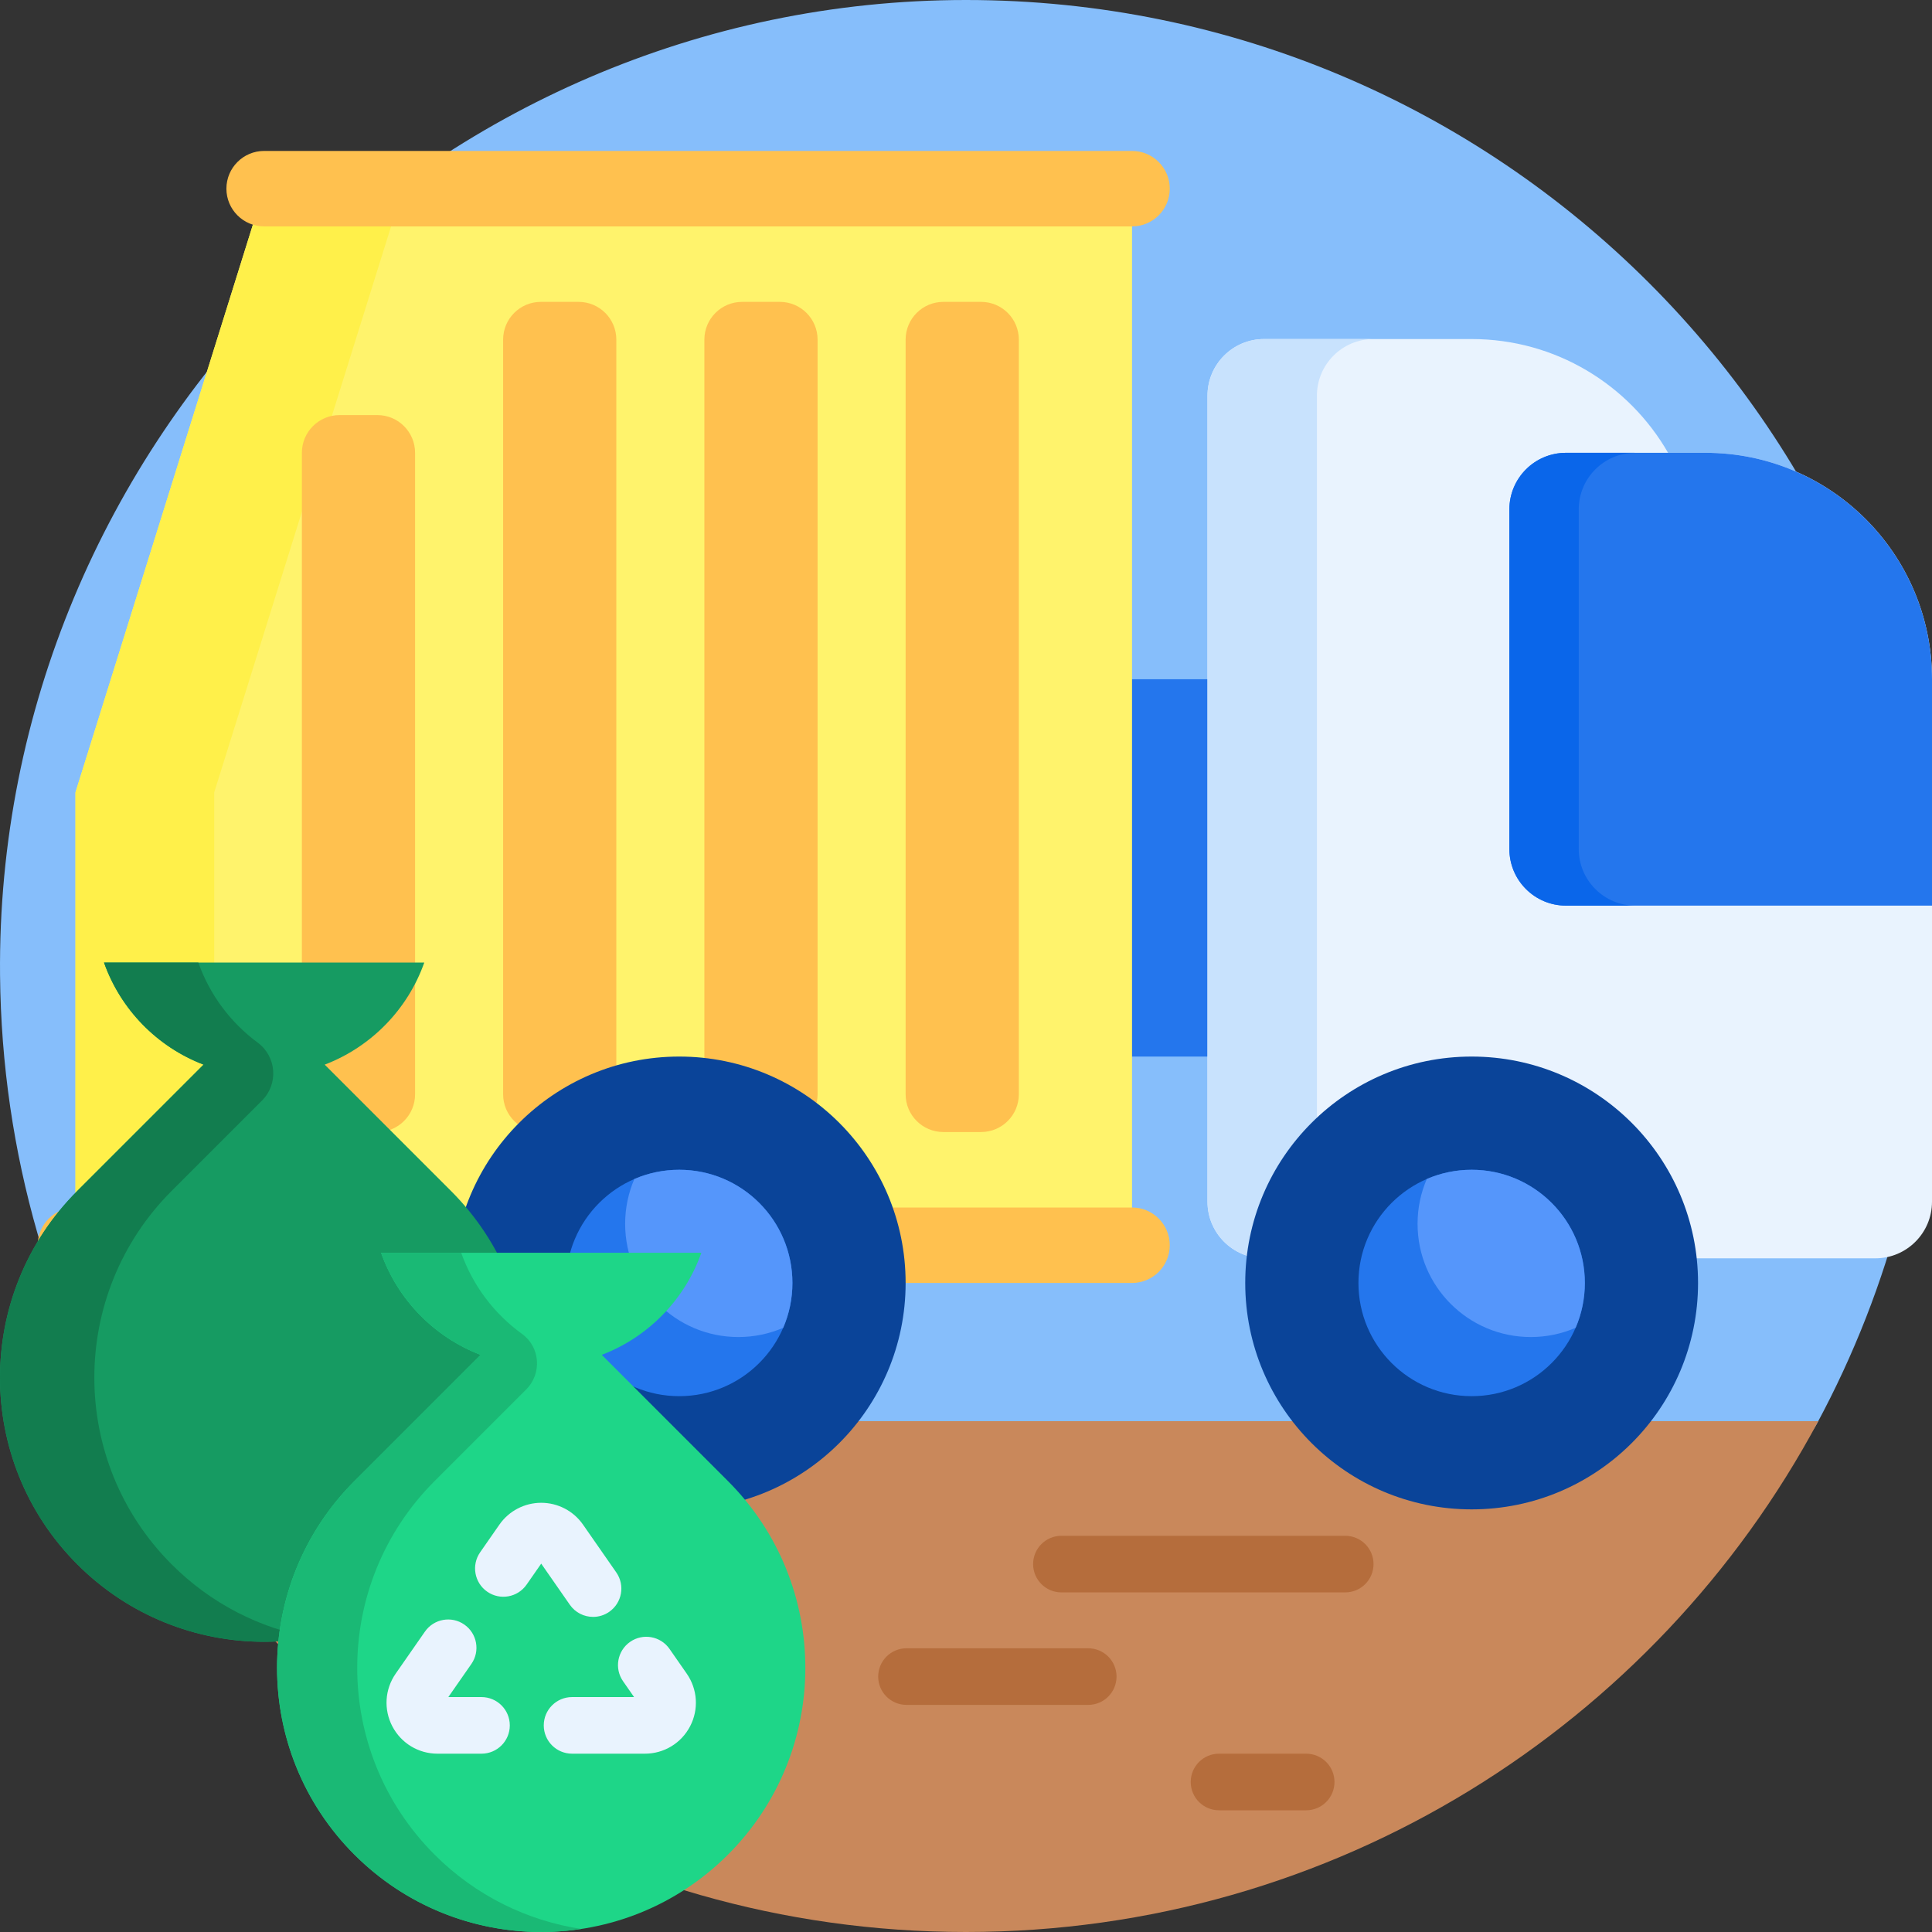 <svg id="Capa_1" enable-background="new 0 0 512 512" height="512" viewBox="0 0 512 512" width="512" xmlns="http://www.w3.org/2000/svg"><rect x="0" y="0" width="512" height="512" fill="#333333" stroke="none"/><g><path d="m36.708 388.16c-22.915-37.94-36.261-82.307-36.697-129.76-1.297-141.28 114.704-258.4 255.99-258.4 141.384 0 255.999 114.616 255.999 256 0 43.866-11.033 85.155-30.475 121.243-3.643 6.762-10.767 10.917-18.447 10.917z" fill="#86befb"/><path d="m350 190v80c0 5.523-4.477 10-10 10h-60c-5.523 0-10-4.477-10-10v-80c0-5.523 4.477-10 10-10h60c5.523 0 10 4.477 10 10z" fill="#2476ed"/><path d="m300 50v283.468h-280v-123.468l50-160z" fill="#fff36c"/><path d="m56.766 210v123.468h-36.766v-123.468l50-160h36.766z" fill="#fff04a"/><path d="m481.856 376.627c-43.12 80.566-128.087 135.373-225.856 135.373s-182.736-54.807-225.856-135.373z" fill="#c9885b"/><path d="m356.5 422h-75.213c-4.142 0-7.5-3.358-7.5-7.5 0-4.142 3.358-7.5 7.5-7.5h75.213c4.142 0 7.5 3.358 7.5 7.5 0 4.142-3.358 7.5-7.5 7.5zm-60.606 22.313c0-4.142-3.358-7.5-7.5-7.5h-48.165c-4.142 0-7.5 3.358-7.5 7.5 0 4.142 3.358 7.5 7.5 7.5h48.165c4.142 0 7.5-3.357 7.5-7.5zm57.759 27.932c0-4.142-3.358-7.5-7.5-7.5h-23.1c-4.142 0-7.5 3.358-7.5 7.5 0 4.142 3.358 7.5 7.5 7.5h23.1c4.142 0 7.5-3.358 7.5-7.5z" fill="#b56d3c"/><path d="m512 180v138.468c0 8.284-6.716 15-15 15h-162c-8.284 0-15-6.716-15-15v-213.617c0-8.284 6.716-15 15-15h55c22.27 0 41.706 12.133 52.059 30.149h9.941c33.137 0 60 26.863 60 60z" fill="#e9f3fe"/><path d="m364 333.468h-29c-8.284 0-15-6.716-15-15v-213.617c0-8.284 6.716-15 15-15h29c-8.284 0-15 6.716-15 15v213.617c0 8.284 6.716 15 15 15z" fill="#c8e2fd"/><path d="m512 240h-97c-8.284 0-15-6.716-15-15v-90c0-8.284 6.716-15 15-15h37c33.137 0 60 26.863 60 60z" fill="#2476ed"/><path d="m433.383 240h-18.383c-8.284 0-15-6.716-15-15v-90c0-8.284 6.716-15 15-15h18.383c-8.284 0-15 6.716-15 15v90c0 8.284 6.716 15 15 15z" fill="#0a66ea"/><path d="m300 60h-230c-5.523 0-10-4.477-10-10 0-5.523 4.477-10 10-10h230c5.523 0 10 4.477 10 10 0 5.523-4.477 10-10 10zm10 270c0-5.523-4.477-10-10-10h-280c-5.523 0-10 4.477-10 10 0 5.523 4.477 10 10 10h280c5.523 0 10-4.477 10-10zm-40-240v200c0 5.523-4.477 10-10 10h-10c-5.523 0-10-4.477-10-10v-200c0-5.523 4.477-10 10-10h10c5.523 0 10 4.477 10 10zm-63.333-10h-10c-5.523 0-10 4.477-10 10v200c0 5.523 4.477 10 10 10h10c5.523 0 10-4.477 10-10v-200c0-5.523-4.477-10-10-10zm-53.334 0h-10c-5.523 0-10 4.477-10 10v200c0 5.523 4.477 10 10 10h10c5.523 0 10-4.477 10-10v-200c0-5.523-4.477-10-10-10zm-53.333 30h-10c-5.523 0-10 4.477-10 10v170c0 5.523 4.477 10 10 10h10c5.523 0 10-4.477 10-10v-170c0-5.523-4.477-10-10-10z" fill="#ffc14f"/><path d="m450 340c0 33.137-26.863 60-60 60s-60-26.863-60-60 26.863-60 60-60 60 26.863 60 60zm-270-60c-33.137 0-60 26.863-60 60s26.863 60 60 60 60-26.863 60-60-26.863-60-60-60z" fill="#0a4499"/><path d="m420 340c0 16.568-13.431 30-30 30s-30-13.432-30-30 13.431-30 30-30 30 13.432 30 30zm-240-30c-16.569 0-30 13.432-30 30s13.431 30 30 30 30-13.432 30-30-13.431-30-30-30z" fill="#2476ed"/><path d="m210 340c0 4.222-.872 8.239-2.446 11.883-3.644 1.574-7.662 2.446-11.884 2.446-16.569 0-30-13.432-30-30 0-4.222.872-8.239 2.446-11.883 3.644-1.573 7.662-2.446 11.884-2.446 16.569 0 30 13.432 30 30zm180-30c-4.222 0-8.24.873-11.884 2.446-1.574 3.644-2.446 7.662-2.446 11.883 0 16.568 13.431 30 30 30 4.222 0 8.24-.873 11.884-2.446 1.574-3.644 2.446-7.661 2.446-11.883 0-16.568-13.431-30-30-30z" fill="#5596fb"/><path d="m119.498 414.583c-27.337 27.337-71.658 27.337-98.995 0-27.337-27.336-27.337-71.658 0-98.995l33.449-33.449c-12.29-4.693-21.996-14.619-26.391-27.054h84.879c-4.395 12.435-14.1 22.361-26.391 27.054l33.449 33.449c27.336 27.336 27.336 71.658 0 98.995z" fill="#169b62"/><path d="m82.5 433.966c-21.813 3.939-45.136-2.522-61.997-19.384-27.337-27.336-27.337-71.658 0-98.995l33.449-33.449c-12.29-4.693-21.996-14.619-26.391-27.054h25c3.026 8.561 8.569 15.933 15.739 21.227 4.991 3.685 5.534 10.945 1.146 15.332l-23.944 23.944c-27.337 27.336-27.337 71.658 0 98.995 10.476 10.476 23.446 16.938 36.998 19.384z" fill="#127d4f"/><path d="m192.923 491.498c-27.337 27.336-71.658 27.336-98.995 0-27.337-27.337-27.337-71.658 0-98.995l33.449-33.449c-12.29-4.693-21.996-14.619-26.391-27.054h84.879c-4.395 12.435-14.1 22.361-26.391 27.054l33.449 33.449c27.337 27.336 27.337 71.658 0 98.995z" fill="#1ed688"/><path d="m154.046 511.194c-21.266 3.247-43.74-3.318-60.118-19.696-27.337-27.337-27.337-71.658 0-98.995l33.449-33.449c-12.29-4.693-21.996-14.619-26.391-27.054h21.242c3.08 8.714 8.768 16.197 16.127 21.51 4.825 3.483 5.306 10.501 1.098 14.709l-24.283 24.283c-27.337 27.337-27.337 71.658 0 98.995 10.959 10.96 24.647 17.524 38.876 19.697z" fill="#1ab975"/><path d="m135.103 457.245c0 4.143-3.358 7.5-7.5 7.5h-11.663c-5.045 0-9.63-2.778-11.966-7.25s-1.997-9.822.885-13.962l7.751-11.136c2.367-3.4 7.041-4.237 10.44-1.871s4.237 7.04 1.871 10.439l-6.111 8.779h8.792c4.143.001 7.501 3.359 7.501 7.501zm46.888-13.712-4.561-6.554c-2.365-3.4-7.041-4.235-10.44-1.872-3.4 2.366-4.238 7.041-1.872 10.44l2.921 4.197h-16.437c-4.142 0-7.5 3.357-7.5 7.5s3.358 7.5 7.5 7.5h19.309c5.045 0 9.63-2.778 11.966-7.25s1.996-9.821-.886-13.961zm-24.818-15.038c1.479 0 2.973-.437 4.278-1.346 3.399-2.366 4.237-7.04 1.871-10.439l-8.816-12.667c-2.522-3.624-6.665-5.788-11.081-5.788s-8.558 2.164-11.08 5.788l-5.102 7.33c-2.366 3.399-1.528 8.073 1.871 10.439 3.401 2.368 8.074 1.529 10.44-1.871l3.871-5.561 7.585 10.897c1.458 2.096 3.791 3.218 6.163 3.218z" fill="#e9f3fe"/></g></svg>